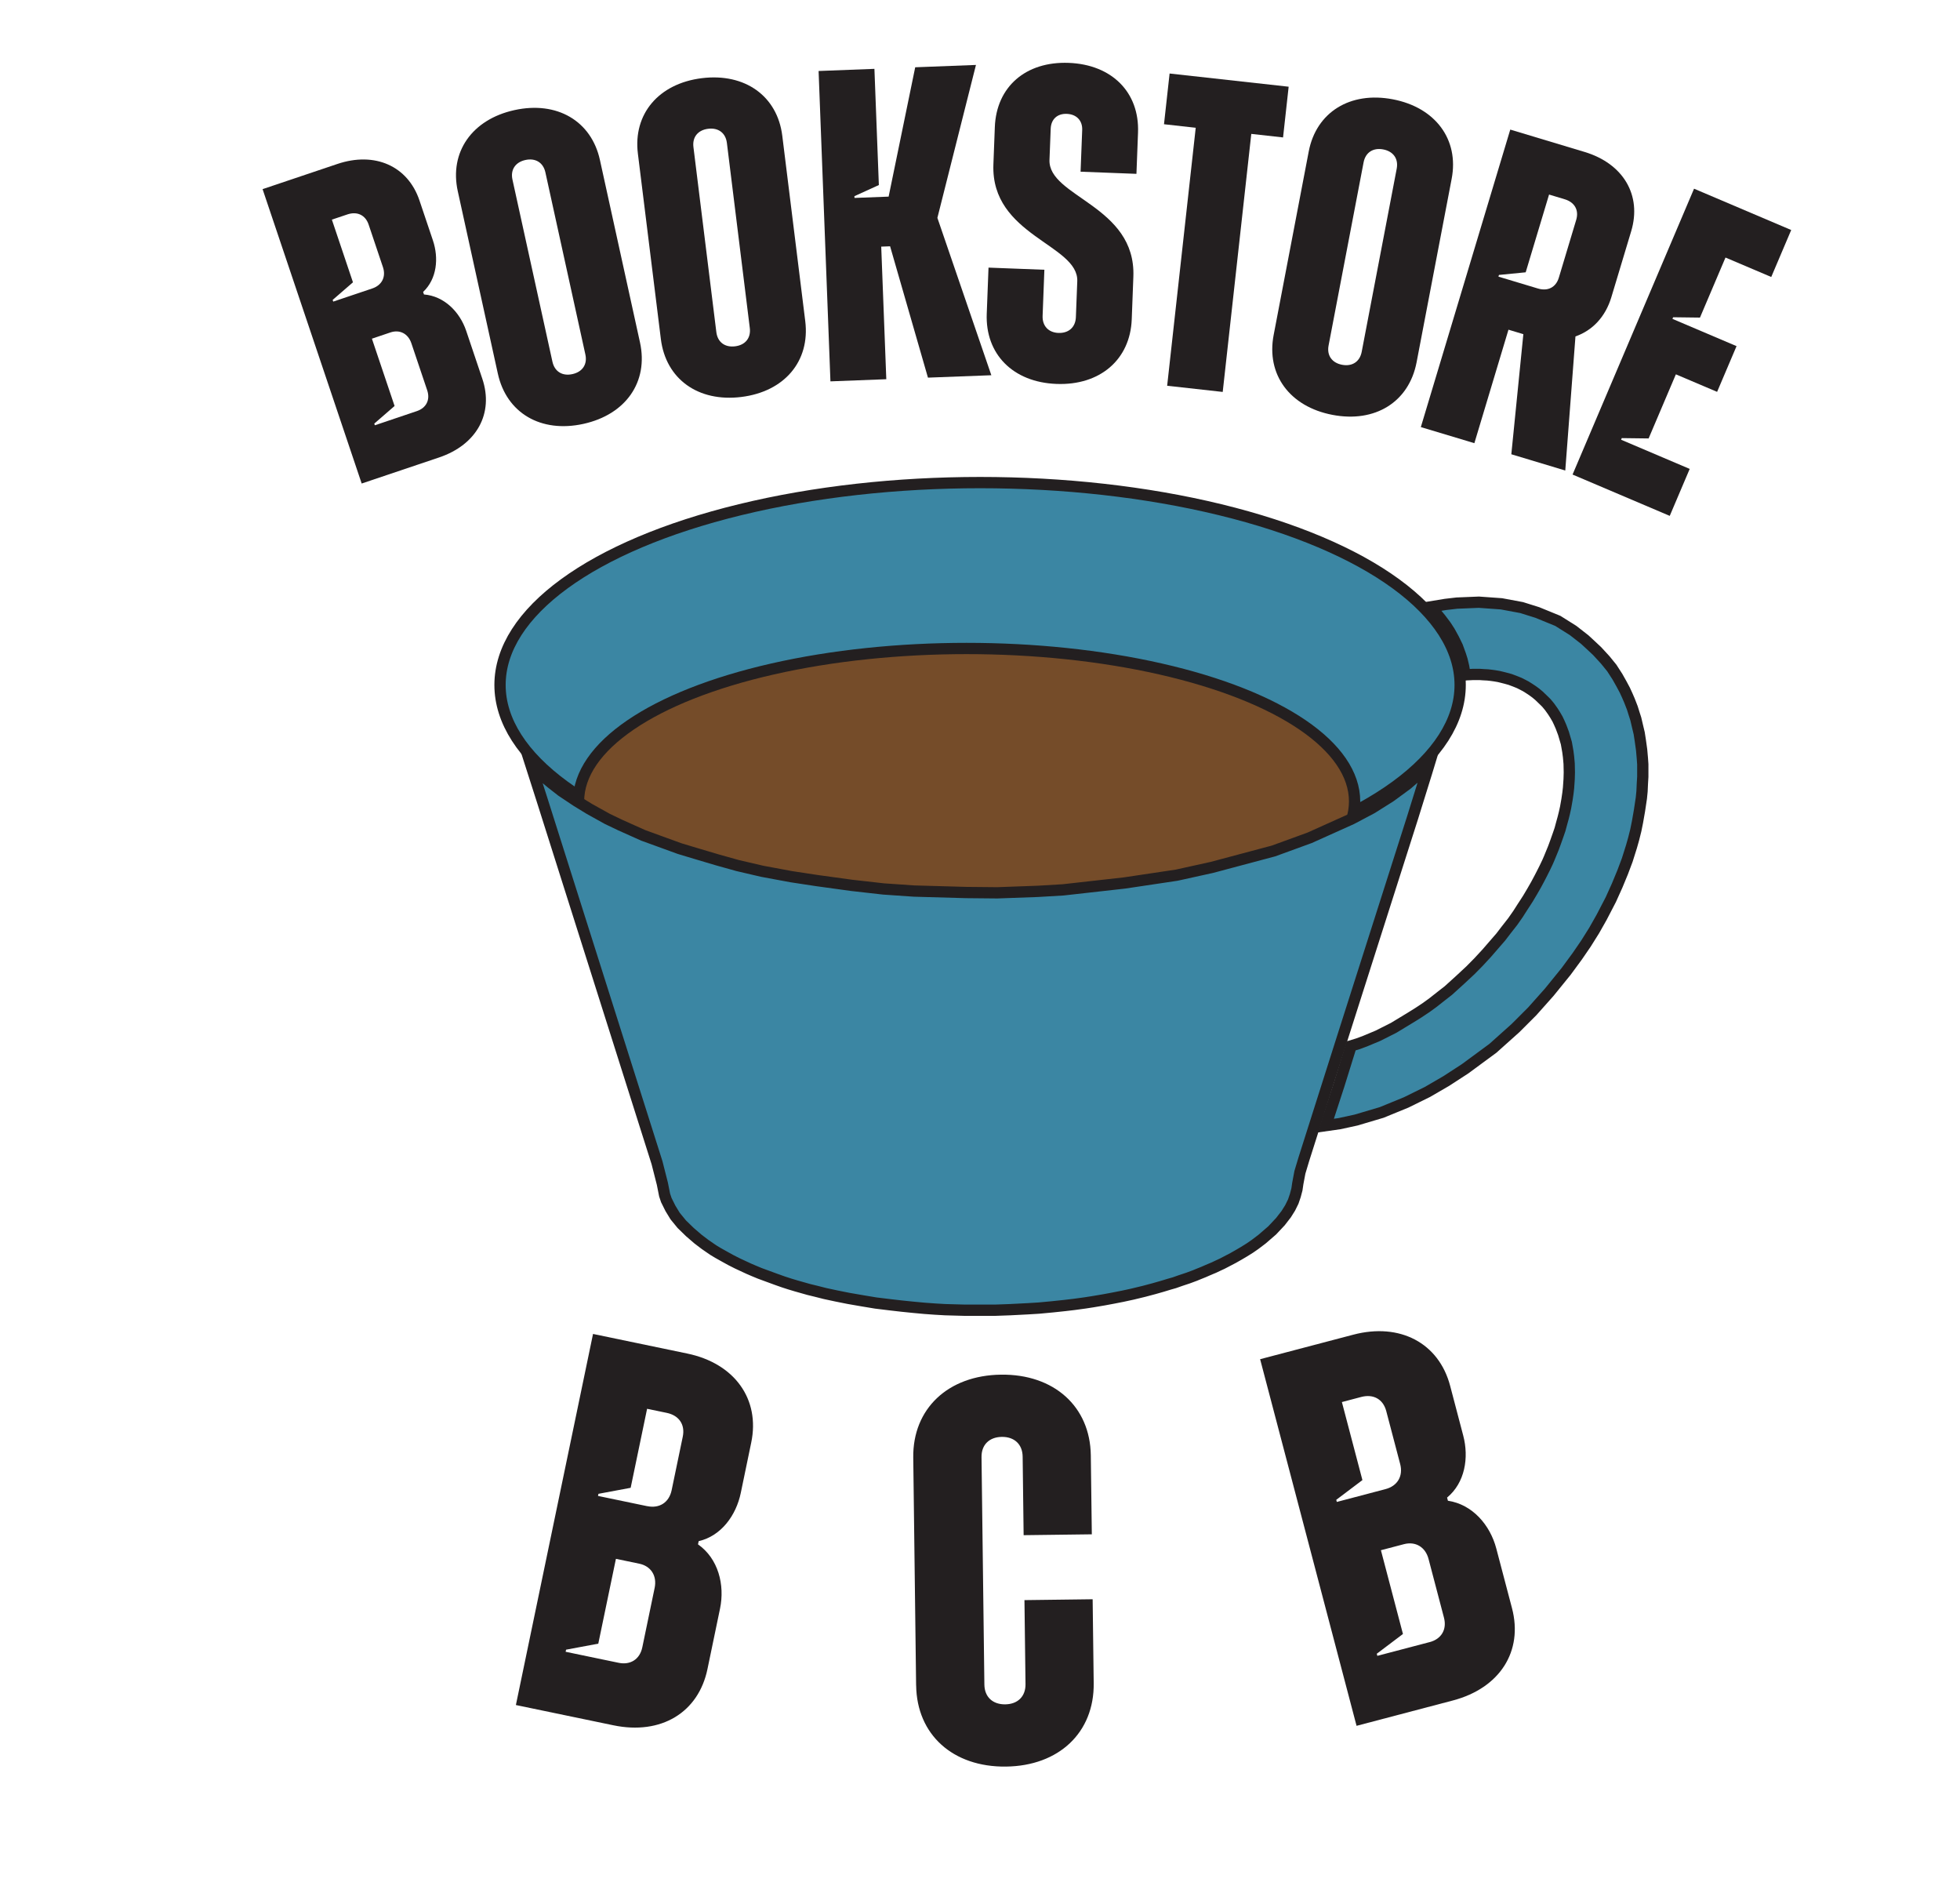<?xml version="1.0" encoding="UTF-8"?>
<svg id="Layer_1" data-name="Layer 1" xmlns="http://www.w3.org/2000/svg" viewBox="0 0 521.37 506.3">
  <defs>
    <style>
      .cls-1 {
        fill: #754c29;
      }

      .cls-1, .cls-2 {
        stroke: #231f20;
        stroke-miterlimit: 10;
        stroke-width: 3px;
      }

      .cls-2 {
        fill: #3b86a3;
      }

      .cls-3 {
        fill: #231f20;
      }
    </style>
  </defs>
  <g>
    <ellipse class="cls-2" cx="260.71" cy="182.16" rx="127.7" ry="53.82"/>
    <polygon class="cls-2" points="380.62 161.38 384.52 160.74 387.54 160.39 393.39 160.15 399.39 160.58 404.76 161.58 408.94 162.89 414.39 165.12 418.45 167.67 421.55 170.09 423.1 171.52 424.85 173.16 427 175.5 428.75 177.65 430.27 180.01 431.31 181.86 432.21 183.54 432.86 184.96 433.44 186.3 434.21 188.28 434.7 189.85 435.13 191.18 435.62 193.27 436.03 194.98 436.32 196.84 436.68 199.42 436.88 201.69 436.99 203.27 436.99 204.86 436.99 206.59 436.88 208.41 436.79 210.43 436.61 212.25 436.11 215.58 435.58 218.61 435.13 220.83 434.56 223.1 433.98 225.15 432.86 228.7 431.64 231.95 430.16 235.53 428.48 239.25 426.05 243.93 424.07 247.43 421.87 250.94 419.56 254.31 416.59 258.35 412.12 263.86 407.59 268.95 403.13 273.41 397.13 278.78 389.73 284.23 384.71 287.49 379.7 290.4 374.05 293.18 367.53 295.85 360.72 297.87 356.31 298.83 352.65 299.35 356.15 288.61 359.41 278.14 361.27 277.57 363.15 276.87 366.52 275.46 370.71 273.35 375.35 270.54 377.35 269.29 379.41 267.92 381.14 266.66 383.38 264.9 385.29 263.41 386.9 261.95 388.41 260.58 391.14 258.04 393.29 255.86 395.49 253.48 397.43 251.24 399.22 249.18 400.54 247.45 402.39 245.09 403.79 243.09 405.01 241.18 405.79 239.99 406.45 238.96 407.58 237.06 408.6 235.28 409.53 233.54 410.14 232.36 410.95 230.75 411.71 229.15 412.14 228.15 413.23 225.49 413.81 223.91 414.51 221.93 414.97 220.59 415.42 218.92 415.81 217.51 416.14 216.18 416.46 214.74 416.83 212.64 417.08 210.93 417.24 209.53 417.4 207.22 417.45 205.42 417.4 203.09 417.24 201.29 417.06 199.9 416.66 197.63 415.9 195.04 415.24 193.28 414.75 192.16 414.31 191.23 413.64 190.08 413.03 189.13 412.18 187.94 411.34 186.93 410.74 186.34 409.4 185.05 408.53 184.32 407.67 183.69 406.75 183.08 405.87 182.53 405.05 182.1 404.14 181.64 402.98 181.17 401.72 180.7 400.57 180.38 399.59 180.13 398.68 179.91 397.63 179.73 396.69 179.6 395.71 179.49 394.55 179.43 393.58 179.36 392.77 179.36 391.9 179.36 390.94 179.41 390.2 179.44 389.67 179.49 389.56 178.58 389.34 177.29 388.93 175.55 388.51 174.22 387.68 171.93 386.72 169.96 385.61 167.94 384.59 166.37 383.23 164.56 382.06 163.13 380.97 161.85 380.62 161.38"/>
    <ellipse class="cls-1" cx="257.11" cy="213.13" rx="103.22" ry="40.67"/>
    <polygon class="cls-2" points="141.19 203.33 144.15 212.57 174.77 309.21 176.19 314.79 176.79 317.81 177.24 319.15 178.34 321.36 179.59 323.41 181.35 325.56 183.53 327.68 185.68 329.53 187.56 330.96 189.74 332.46 191.02 333.23 192.57 334.1 194.36 335.09 196.14 335.99 197.53 336.64 199.19 337.41 200.59 338.01 202.11 338.64 203.96 339.32 206.63 340.3 208.36 340.91 210.02 341.45 211.75 341.97 213.55 342.48 215.14 342.93 216.99 343.38 219.48 344.01 222.51 344.66 225.66 345.29 229.41 345.94 232.96 346.53 235.34 346.82 236.98 347.02 239.95 347.36 243 347.67 245.92 347.94 248.82 348.15 251.45 348.3 256.5 348.44 261.15 348.44 264.79 348.44 268.68 348.3 273.37 348.06 276.32 347.88 279.96 347.54 283.17 347.2 285.64 346.91 288.58 346.51 290.65 346.19 293.73 345.67 296.13 345.22 298.63 344.73 301.21 344.17 304.35 343.41 306.98 342.71 309.12 342.1 311.03 341.52 312.37 341.14 314.04 340.55 316.06 339.88 317.81 339.23 318.98 338.75 320.15 338.28 321.18 337.83 321.95 337.5 322.89 337.11 323.92 336.62 325.09 336.08 326.11 335.55 328.02 334.55 329.52 333.7 330.91 332.88 332.48 331.9 333.84 330.96 335.74 329.52 338.41 327.21 340.59 324.89 342.14 322.89 343.18 321.23 344.01 319.55 344.55 317.97 344.99 316.31 345.22 314.74 345.78 311.77 346.81 308.34 357.3 275.32 375.74 217.49 379.47 205.5 380.13 203.33 378.96 204.54 374.34 208.54 369.83 211.85 364.88 214.96 359.53 217.79 348.39 222.8 338.76 226.31 322.37 230.68 312.99 232.75 299.14 234.82 282.83 236.65 276.07 237.05 265.25 237.44 256.97 237.36 243.13 236.97 235.01 236.41 226.58 235.46 217.27 234.18 210.5 233.15 202.79 231.72 196.26 230.2 190.85 228.69 184.96 226.94 180.75 225.67 175.5 223.76 171.12 222.17 165.07 219.46 161.57 217.79 156.72 215.09 153.34 213.02 149.4 210.39 146.65 208.24 143.59 205.7 141.19 203.33"/>
  </g>
  <g>
    <path class="cls-3" d="m157.74,354.75l25.1,5.22c12.55,2.61,19.4,12.12,16.99,23.68l-2.78,13.39c-1.23,5.92-5.17,11.43-11.2,12.82l-.18.85c5.39,3.77,7.18,10.76,5.86,17.1l-3.34,16.07c-2.4,11.56-12.33,17.59-25.02,14.95l-25.94-5.39,20.52-98.69Zm6.82,87.46c3.1.64,5.63-.89,6.3-4.13l3.28-15.79c.67-3.24-1-5.8-4.1-6.44l-6.2-1.29-4.69,22.56-8.57,1.6-.12.56,14.1,2.93Zm7.63-41.66c3.24.67,5.8-1,6.47-4.24l2.96-14.24c.67-3.24-1.03-5.66-4.27-6.33l-5.22-1.08-4.37,21.01-8.57,1.6-.12.56,13.11,2.73Z"/>
    <path class="cls-3" d="m243.69,448.24l-.76-60.62c-.16-12.96,9.23-21.86,23.34-22.04s23.72,8.49,23.89,21.44l.27,21.02-18.14.23-.26-20.88c-.04-3.31-2.23-5.3-5.54-5.26s-5.45,2.08-5.4,5.4l.76,60.47c.04,3.31,2.23,5.3,5.54,5.26,3.31-.04,5.45-2.08,5.4-5.4l-.28-22.32,18.14-.23.28,22.32c.17,13.1-9.23,22.01-23.34,22.18s-23.72-8.49-23.89-21.59Z"/>
    <path class="cls-3" d="m335.19,361.47l24.79-6.52c12.39-3.26,22.77,2.2,25.77,13.62l3.48,13.23c1.54,5.85.47,12.53-4.3,16.47l.22.84c6.51.97,11.22,6.43,12.87,12.7l4.18,15.88c3,11.42-3.2,21.24-15.73,24.54l-25.62,6.74-25.65-97.49Zm33.36,34.55c3.2-.84,4.74-3.48,3.9-6.68l-3.7-14.07c-.84-3.2-3.45-4.6-6.65-3.76l-5.15,1.36,5.46,20.75-6.96,5.25.15.56,12.95-3.41Zm11.75,40.69c3.06-.81,4.64-3.31,3.8-6.51l-4.1-15.6c-.84-3.2-3.48-4.74-6.54-3.94l-6.13,1.61,5.86,22.28-6.96,5.25.15.56,13.93-3.66Z"/>
  </g>
  <g>
    <path class="cls-3" d="m69.85,50.3l19.91-6.7c9.95-3.35,18.74.54,21.82,9.71l3.58,10.63c1.58,4.7,1.08,10.22-2.61,13.7l.23.67c5.38.43,9.53,4.64,11.23,9.67l4.29,12.75c3.09,9.17-1.44,17.54-11.51,20.93l-20.58,6.93-26.36-78.29Zm29.19,26.41c2.57-.87,3.69-3.11,2.82-5.68l-3.8-11.3c-.87-2.57-3.07-3.57-5.64-2.71l-4.14,1.39,5.61,16.67-5.4,4.68.15.45,10.4-3.5Zm11.85,32.62c2.46-.83,3.61-2.96,2.75-5.53l-4.22-12.53c-.87-2.57-3.11-3.69-5.57-2.86l-4.92,1.66,6.03,17.9-5.4,4.68.15.45,11.18-3.77Z"/>
    <path class="cls-3" d="m132.43,99.37l-10.66-48.53c-2.28-10.37,3.78-19.08,15.08-21.56,11.3-2.48,20.45,2.88,22.73,13.25l10.66,48.53c2.3,10.49-3.76,19.19-15.06,21.67-11.3,2.48-20.45-2.88-22.75-13.37Zm23.28-5.11l-10.63-48.41c-.58-2.65-2.67-3.88-5.32-3.3-2.65.58-4.03,2.58-3.44,5.23l10.63,48.41c.58,2.65,2.67,3.89,5.32,3.3,2.65-.58,4.03-2.58,3.44-5.23Z"/>
    <path class="cls-3" d="m175.79,90.15l-6.11-49.3c-1.31-10.54,5.54-18.64,17.01-20.06,11.48-1.42,20.09,4.76,21.4,15.3l6.11,49.3c1.32,10.66-5.52,18.76-17,20.18-11.48,1.42-20.09-4.76-21.41-15.42Zm23.66-2.93l-6.09-49.19c-.33-2.69-2.29-4.12-4.99-3.78-2.69.33-4.25,2.19-3.91,4.88l6.09,49.19c.33,2.69,2.29,4.12,4.99,3.78,2.69-.33,4.25-2.19,3.91-4.88Z"/>
    <path class="cls-3" d="m217.74,18.88l14.86-.57,1.18,30.9-6.5,2.96.02.47,9.08-.35,7.07-34.4,16.16-.62-10.26,40.67,14.35,41.85-16.86.64-10.07-34.93-2.36.09,1.35,35.26-14.86.57-3.15-82.55Z"/>
    <path class="cls-3" d="m262.48,83.44l.47-12.27,14.86.57-.47,12.27c-.1,2.71,1.6,4.43,4.2,4.53,2.71.1,4.54-1.48,4.65-4.19l.37-9.55c.38-9.79-23.04-12.11-22.31-31.09l.38-9.91c.41-10.73,8.23-17.52,19.67-17.08,11.44.44,18.83,7.81,18.42,18.54l-.42,10.97-14.86-.57.43-11.09c.1-2.48-1.49-4.19-4.09-4.29-2.48-.1-4.19,1.37-4.29,3.97l-.32,8.26c-.38,9.91,23.04,12.11,22.31,31.09l-.43,11.32c-.41,10.73-8.47,17.63-20.03,17.18-11.56-.44-18.95-7.93-18.54-18.66Z"/>
    <path class="cls-3" d="m318.08,33.98l-8.45-.94,1.49-13.49,31.67,3.51-1.49,13.49-8.45-.94-7.6,68.62-14.78-1.64,7.6-68.62Z"/>
    <path class="cls-3" d="m338.8,89.08l9.33-48.8c2-10.43,11-16.04,22.36-13.87,11.36,2.17,17.66,10.71,15.66,21.14l-9.33,48.8c-2.02,10.55-11.02,16.16-22.38,13.98-11.36-2.17-17.66-10.71-15.64-21.26Zm23.42,4.48l9.31-48.69c.51-2.67-.92-4.62-3.58-5.13-2.67-.51-4.72.78-5.23,3.45l-9.31,48.69c-.51,2.67.92,4.62,3.58,5.13s4.72-.78,5.23-3.45Z"/>
    <path class="cls-3" d="m401.73,34.46l19.78,5.95c10.28,3.09,15.28,11.49,12.39,21.1l-5.27,17.52c-1.56,5.2-5,8.85-9.55,10.44l-2.71,35.66-14.35-4.32,3.2-31.94-3.96-1.19-9.07,30.18-14.24-4.28,23.79-79.12Zm7.38,42.27c2.6.78,4.77-.29,5.55-2.89l4.62-15.37c.78-2.6-.44-4.69-3.04-5.47l-4.18-1.26-6.22,20.68-7.11.7-.14.45,10.51,3.16Z"/>
    <path class="cls-3" d="m450.62,50.18l25.85,10.99-5.31,12.49-12.17-5.17-6.79,15.97-7.14-.09-.18.43,17.05,7.25-5.17,12.16-10.97-4.66-7.25,17.05-7.14-.09-.18.43,18.25,7.76-5.31,12.49-25.85-10.99,32.32-76.03Z"/>
  </g>
</svg>